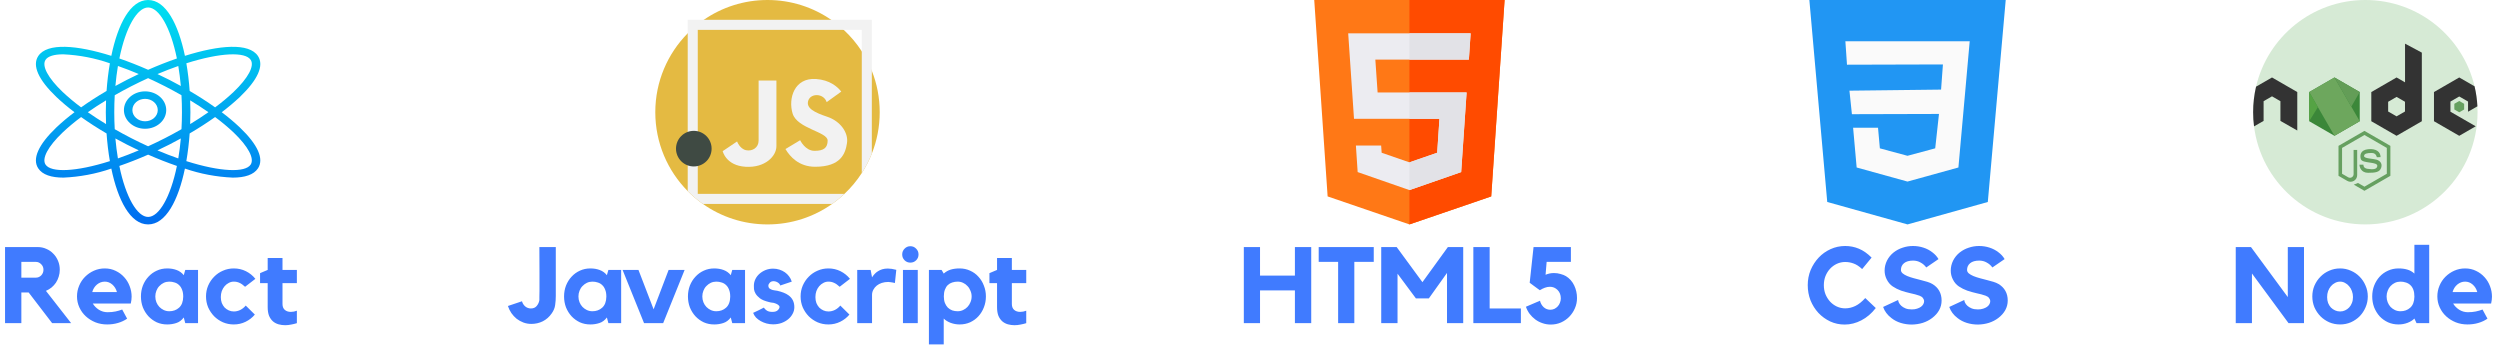 <svg width="557" height="79" viewBox="0 0 557 79" fill="none" xmlns="http://www.w3.org/2000/svg">
<path d="M123.831 55.047V65.305V65.927C123.831 66.628 123.784 67.306 123.688 67.959C123.608 68.597 123.353 69.218 122.923 69.824C122.381 70.605 121.711 71.195 120.914 71.594C120.133 71.976 119.288 72.167 118.38 72.167C117.758 72.167 117.168 72.064 116.61 71.856C116.069 71.649 115.566 71.37 115.104 71.02C114.658 70.653 114.267 70.231 113.933 69.752C113.598 69.258 113.343 68.732 113.167 68.174L116.3 67.122C116.427 67.585 116.666 67.967 117.017 68.27C117.384 68.573 117.806 68.724 118.284 68.724C118.842 68.724 119.273 68.541 119.575 68.174C119.894 67.792 120.093 67.361 120.173 66.883C120.173 66.819 120.173 66.596 120.173 66.214C120.189 65.831 120.197 65.361 120.197 64.803C120.197 64.229 120.197 63.592 120.197 62.89C120.197 62.173 120.197 61.455 120.197 60.738C120.197 59.048 120.189 57.151 120.173 55.047H123.831ZM138.394 60.14V72H135.549L135.214 70.733C134.752 71.354 134.194 71.769 133.54 71.976C132.903 72.183 132.233 72.287 131.532 72.287C130.687 72.287 129.906 72.127 129.189 71.809C128.487 71.474 127.873 71.028 127.347 70.47C126.821 69.896 126.407 69.234 126.104 68.485C125.817 67.72 125.674 66.907 125.674 66.046C125.674 65.186 125.817 64.38 126.104 63.631C126.407 62.866 126.821 62.205 127.347 61.647C127.873 61.073 128.487 60.627 129.189 60.308C129.906 59.973 130.687 59.806 131.532 59.806C132.297 59.806 132.998 59.925 133.636 60.164C134.274 60.403 134.8 60.786 135.214 61.312L135.549 60.14H138.394ZM135.094 66.094C135.094 65.472 135.007 64.954 134.831 64.54C134.672 64.109 134.449 63.767 134.162 63.512C133.891 63.241 133.564 63.05 133.182 62.938C132.815 62.81 132.416 62.747 131.986 62.747C131.556 62.747 131.149 62.834 130.767 63.01C130.4 63.185 130.073 63.424 129.786 63.727C129.499 64.014 129.276 64.365 129.117 64.779C128.957 65.177 128.878 65.6 128.878 66.046C128.878 66.508 128.957 66.939 129.117 67.337C129.276 67.736 129.499 68.087 129.786 68.389C130.073 68.676 130.4 68.908 130.767 69.083C131.149 69.258 131.556 69.346 131.986 69.346C132.847 69.346 133.572 69.083 134.162 68.557C134.768 68.015 135.079 67.194 135.094 66.094ZM148.97 60.14H152.533L147.751 72H143.495L138.712 60.14H142.251L145.623 68.915L148.97 60.14ZM165.994 60.14V72H163.149L162.814 70.733C162.352 71.354 161.794 71.769 161.14 71.976C160.503 72.183 159.833 72.287 159.132 72.287C158.287 72.287 157.506 72.127 156.788 71.809C156.087 71.474 155.473 71.028 154.947 70.47C154.421 69.896 154.007 69.234 153.704 68.485C153.417 67.72 153.274 66.907 153.274 66.046C153.274 65.186 153.417 64.38 153.704 63.631C154.007 62.866 154.421 62.205 154.947 61.647C155.473 61.073 156.087 60.627 156.788 60.308C157.506 59.973 158.287 59.806 159.132 59.806C159.897 59.806 160.598 59.925 161.236 60.164C161.873 60.403 162.399 60.786 162.814 61.312L163.149 60.14H165.994ZM162.694 66.094C162.694 65.472 162.607 64.954 162.431 64.54C162.272 64.109 162.049 63.767 161.762 63.512C161.491 63.241 161.164 63.05 160.782 62.938C160.415 62.81 160.016 62.747 159.586 62.747C159.156 62.747 158.749 62.834 158.367 63.01C158 63.185 157.673 63.424 157.386 63.727C157.099 64.014 156.876 64.365 156.717 64.779C156.557 65.177 156.478 65.6 156.478 66.046C156.478 66.508 156.557 66.939 156.717 67.337C156.876 67.736 157.099 68.087 157.386 68.389C157.673 68.676 158 68.908 158.367 69.083C158.749 69.258 159.156 69.346 159.586 69.346C160.447 69.346 161.172 69.083 161.762 68.557C162.368 68.015 162.678 67.194 162.694 66.094ZM175.663 65.783C176.54 66.405 176.979 67.29 176.979 68.437C176.979 68.963 176.851 69.457 176.596 69.92C176.357 70.382 176.022 70.788 175.592 71.139C175.161 71.49 174.659 71.769 174.085 71.976C173.511 72.167 172.898 72.263 172.244 72.263C171.75 72.263 171.264 72.199 170.786 72.072C170.323 71.944 169.893 71.769 169.494 71.546C169.096 71.323 168.745 71.059 168.442 70.757C168.156 70.438 167.94 70.087 167.797 69.705C168.163 69.529 168.57 69.338 169.016 69.131C169.463 68.908 169.853 68.708 170.188 68.533C170.331 68.772 170.555 68.995 170.857 69.203C171.16 69.394 171.575 69.489 172.101 69.489C172.643 69.489 173.041 69.362 173.296 69.107C173.551 68.852 173.679 68.613 173.679 68.389C173.679 68.23 173.591 68.087 173.416 67.959C173.24 67.816 173.041 67.704 172.818 67.624C172.499 67.497 172.236 67.433 172.029 67.433C171.822 67.417 171.583 67.369 171.312 67.29C170.451 67.082 169.789 66.811 169.327 66.477C168.881 66.126 168.554 65.775 168.347 65.425C168.14 65.074 168.02 64.739 167.988 64.42C167.972 64.102 167.964 63.846 167.964 63.655C167.964 63.145 168.076 62.659 168.299 62.197C168.522 61.734 168.825 61.336 169.208 61.001C169.606 60.651 170.06 60.371 170.57 60.164C171.097 59.957 171.654 59.853 172.244 59.853C172.738 59.853 173.209 59.925 173.655 60.069C174.101 60.212 174.508 60.411 174.874 60.666C175.241 60.921 175.552 61.224 175.807 61.575C176.078 61.926 176.277 62.316 176.405 62.747L173.846 63.607C173.751 63.321 173.551 63.089 173.248 62.914C172.962 62.739 172.651 62.651 172.316 62.651C171.981 62.651 171.71 62.763 171.503 62.986C171.296 63.209 171.192 63.432 171.192 63.655C171.192 63.926 171.288 64.141 171.479 64.301C171.686 64.444 171.909 64.548 172.149 64.612C172.324 64.644 172.491 64.675 172.651 64.707C172.826 64.723 172.993 64.747 173.153 64.779C173.711 64.906 174.189 65.05 174.587 65.209C175.002 65.369 175.361 65.56 175.663 65.783ZM184.567 62.747C184.168 62.747 183.794 62.842 183.443 63.033C183.092 63.209 182.781 63.456 182.51 63.775C182.255 64.078 182.048 64.436 181.889 64.851C181.745 65.265 181.674 65.712 181.674 66.19C181.674 66.668 181.745 67.106 181.889 67.505C182.048 67.887 182.255 68.222 182.51 68.509C182.781 68.78 183.092 68.995 183.443 69.155C183.794 69.314 184.168 69.394 184.567 69.394C185.061 69.394 185.539 69.282 186.001 69.059C186.48 68.82 186.886 68.493 187.221 68.079L189.253 70.087C188.695 70.757 188.01 71.291 187.197 71.689C186.384 72.088 185.507 72.287 184.567 72.287C183.706 72.287 182.901 72.127 182.152 71.809C181.403 71.474 180.749 71.028 180.191 70.47C179.633 69.896 179.187 69.234 178.852 68.485C178.533 67.72 178.374 66.907 178.374 66.046C178.374 65.186 178.533 64.38 178.852 63.631C179.187 62.866 179.633 62.205 180.191 61.647C180.749 61.073 181.403 60.627 182.152 60.308C182.901 59.973 183.706 59.806 184.567 59.806C185.539 59.806 186.44 60.013 187.269 60.427C188.098 60.842 188.799 61.408 189.373 62.125L187.077 63.894C186.615 63.464 186.193 63.169 185.81 63.01C185.443 62.834 185.029 62.747 184.567 62.747ZM194.29 61.79C194.449 61.535 194.633 61.296 194.84 61.073C195.047 60.834 195.294 60.627 195.581 60.451C195.868 60.26 196.195 60.108 196.561 59.997C196.928 59.885 197.343 59.83 197.805 59.83C198.347 59.83 198.976 59.925 199.694 60.117L199.383 63.057C199.208 63.026 199.032 62.986 198.857 62.938C198.713 62.906 198.554 62.882 198.379 62.866C198.203 62.834 198.044 62.818 197.9 62.818C197.39 62.818 196.912 62.89 196.466 63.033C196.035 63.177 195.661 63.376 195.342 63.631C195.023 63.886 194.768 64.197 194.577 64.564C194.386 64.915 194.29 65.297 194.29 65.712V72H190.99V60.14H193.979L194.29 61.79ZM204.478 72H201.179V60.14H204.478V72ZM202.829 58.514C202.319 58.514 201.888 58.339 201.537 57.988C201.187 57.638 201.011 57.207 201.011 56.697C201.011 56.187 201.187 55.757 201.537 55.406C201.888 55.039 202.319 54.856 202.829 54.856C203.339 54.856 203.769 55.039 204.12 55.406C204.47 55.757 204.646 56.187 204.646 56.697C204.646 57.207 204.47 57.638 204.12 57.988C203.769 58.339 203.339 58.514 202.829 58.514ZM213.802 59.806C214.647 59.806 215.428 59.973 216.145 60.308C216.862 60.627 217.476 61.073 217.986 61.647C218.512 62.205 218.919 62.866 219.206 63.631C219.509 64.38 219.66 65.186 219.66 66.046C219.66 66.907 219.509 67.72 219.206 68.485C218.919 69.234 218.512 69.896 217.986 70.47C217.476 71.028 216.862 71.474 216.145 71.809C215.428 72.127 214.647 72.287 213.802 72.287C213.116 72.287 212.447 72.167 211.793 71.928C211.14 71.673 210.63 71.354 210.263 70.972V76.734H206.963V60.14H209.785L210.263 60.953C210.725 60.539 211.243 60.244 211.817 60.069C212.391 59.893 213.053 59.806 213.802 59.806ZM213.371 69.346C213.802 69.346 214.2 69.258 214.567 69.083C214.95 68.908 215.276 68.676 215.547 68.389C215.834 68.087 216.057 67.736 216.217 67.337C216.392 66.939 216.48 66.508 216.48 66.046C216.48 65.6 216.392 65.177 216.217 64.779C216.057 64.365 215.834 64.014 215.547 63.727C215.276 63.424 214.95 63.185 214.567 63.01C214.2 62.834 213.802 62.747 213.371 62.747C212.941 62.747 212.535 62.81 212.152 62.938C211.785 63.05 211.459 63.241 211.172 63.512C210.901 63.767 210.686 64.109 210.526 64.54C210.367 64.954 210.287 65.457 210.287 66.046C210.287 66.604 210.367 67.09 210.526 67.505C210.686 67.903 210.901 68.246 211.172 68.533C211.459 68.804 211.785 69.011 212.152 69.155C212.535 69.282 212.941 69.346 213.371 69.346ZM225.442 67.744C225.442 68.302 225.609 68.732 225.944 69.035C226.295 69.338 226.749 69.489 227.307 69.489C227.753 69.489 228.2 69.402 228.646 69.226V72C228.248 72.127 227.825 72.231 227.379 72.311C226.932 72.406 226.486 72.454 226.04 72.454C225.53 72.454 225.044 72.391 224.581 72.263C224.119 72.135 223.705 71.92 223.338 71.617C222.971 71.299 222.676 70.884 222.453 70.374C222.246 69.848 222.142 69.203 222.142 68.437V63.081H220.445V60.858L222.142 60.14V57.486H225.442V60.14H228.646V63.081H225.442V67.744Z" fill="#407BFF"/>
<path d="M196 25C196 28.257 195.378 31.368 194.244 34.222C193.638 35.749 192.886 37.202 192.004 38.563C190.906 40.261 189.607 41.817 188.142 43.197C187.284 44.006 186.369 44.754 185.404 45.436C181.333 48.311 176.364 50 171 50C165.636 50 160.667 48.311 156.596 45.436C155.388 44.583 154.259 43.627 153.223 42.578C148.757 38.062 146 31.852 146 25C146 18.148 148.757 11.938 153.223 7.422C154.32 6.312 155.521 5.305 156.81 4.415C160.841 1.631 165.73 0 171 0C176.27 0 181.159 1.631 185.19 4.415C186.175 5.094 187.107 5.843 187.982 6.654C189.513 8.07 190.866 9.678 192.004 11.437C192.886 12.798 193.638 14.251 194.244 15.777C195.378 18.632 196 21.743 196 25Z" fill="#E4BA42"/>
<path d="M184.188 22.751C183.493 20.733 180.64 20.733 180.083 22.403C179.526 24.073 181.405 25.047 184.328 26.021C187.25 26.996 189.06 29.57 188.712 31.867C188.364 34.163 187.389 37.155 181.614 37.155C178.004 37.155 175.998 34.899 175.001 33.207L178.274 31.24C178.274 31.24 179.387 33.606 181.475 33.606C183.562 33.606 184.397 32.91 184.397 31.31C184.397 29.362 177.647 28.666 176.604 25.326C175.56 21.985 176.952 17.254 181.823 17.602C184.867 17.819 186.579 19.314 187.436 20.405L184.188 22.751Z" fill="#F2F2F2"/>
<path d="M169.019 17.95C169.019 17.95 169.019 29.71 169.019 31.31C169.019 32.91 167.627 33.746 166.236 33.467C164.844 33.189 164.218 31.519 164.218 31.519L161.017 33.676C161.017 33.676 161.713 36.877 166.096 37.155C170.48 37.434 172.985 34.789 172.985 32.563C172.985 30.336 172.985 17.95 172.985 17.95H169.019Z" fill="#F2F2F2"/>
<path d="M153.223 4.415V42.578C154.259 43.627 155.388 44.583 156.596 45.436H185.404C186.369 44.754 187.284 44.006 188.142 43.197H155.462V6.654H192.004V38.563C192.886 37.202 193.638 35.749 194.244 34.222V4.415H153.223Z" fill="#F2F2F2"/>
<path d="M154.58 37.086C156.77 37.086 158.546 35.31 158.546 33.119C158.546 30.929 156.77 29.153 154.58 29.153C152.389 29.153 150.613 30.929 150.613 33.119C150.613 35.31 152.389 37.086 154.58 37.086Z" fill="#3F4A43"/>
<path d="M288.505 55.047H292.14V72H288.505V64.707H280.734V72H277.124V55.047H280.734V61.408H288.505V55.047ZM293.806 55.047H306.072V58.347H301.744V72H298.134V58.347H293.806V55.047ZM322.584 55.047H326.004V72H322.393V60.81L318.352 66.477H315.459L311.37 60.977V72H307.736V55.047H311.179L316.918 62.866L322.584 55.047ZM331.895 68.724H338.853V72H328.261V55.047H331.895V68.724ZM348.895 61.527C349.708 62.037 350.322 62.731 350.737 63.607C351.151 64.484 351.358 65.417 351.358 66.405C351.358 67.218 351.199 67.983 350.88 68.7C350.577 69.402 350.163 70.023 349.637 70.565C349.111 71.107 348.489 71.538 347.772 71.856C347.07 72.159 346.313 72.311 345.5 72.311C344.863 72.311 344.249 72.207 343.659 72C343.085 71.809 342.559 71.538 342.081 71.187C341.603 70.836 341.18 70.422 340.814 69.944C340.447 69.45 340.168 68.915 339.977 68.342L343.109 67.003C343.237 67.561 343.508 68.039 343.922 68.437C344.352 68.82 344.847 69.011 345.405 69.011C345.723 69.011 346.026 68.947 346.313 68.82C346.6 68.676 346.847 68.493 347.054 68.27C347.278 68.031 347.445 67.76 347.556 67.457C347.684 67.138 347.748 66.811 347.748 66.477C347.748 65.712 347.509 65.09 347.03 64.612C346.552 64.133 345.986 63.894 345.333 63.894C344.95 63.894 344.568 63.966 344.185 64.109C343.803 64.253 343.428 64.436 343.061 64.659L340.814 63.01L341.674 55.047H349.995V58.347H344.592L344.352 61.216C344.655 61.089 344.958 60.993 345.261 60.929C345.58 60.866 345.899 60.834 346.217 60.834C346.744 60.834 347.238 60.906 347.7 61.049C348.178 61.176 348.577 61.336 348.895 61.527Z" fill="#407BFF"/>
<path d="M292.812 0L295.794 43.76L314.019 50L332.244 43.76L335.225 0H292.812Z" fill="#FF7816"/>
<path d="M335.225 0L332.244 43.76L314.019 50V0H335.225Z" fill="#FF4B00"/>
<path d="M327.266 13.281H306.425L306.931 20.605H326.76L325.55 38.34L314.019 42.353L302.487 38.34L302.094 32.422H307.719L307.831 34.033L314.019 36.172L320.206 34.033L320.712 26.465H301.672L300.378 7.422H327.659L327.266 13.281Z" fill="#ECECF1"/>
<path d="M326.76 20.605L325.55 38.34L314.019 42.353V36.172L320.206 34.033L320.712 26.465H314.019V20.605H326.76Z" fill="#E2E2E7"/>
<path d="M327.659 7.422L327.266 13.281H314.019V7.422H327.659Z" fill="#E2E2E7"/>
<path d="M13.318 60.093C13.318 60.635 13.239 61.153 13.079 61.647C12.936 62.125 12.728 62.571 12.457 62.986C12.186 63.384 11.86 63.743 11.477 64.062C11.095 64.365 10.68 64.612 10.234 64.803L15.853 72H11.62L6.384 65.162H4.758V72H1.124V55.047H8.44C9.11 55.047 9.74 55.183 10.329 55.454C10.935 55.709 11.453 56.068 11.883 56.53C12.33 56.976 12.681 57.51 12.936 58.132C13.191 58.738 13.318 59.391 13.318 60.093ZM7.986 61.862C8.448 61.862 8.847 61.694 9.182 61.36C9.516 61.009 9.684 60.587 9.684 60.093C9.684 59.614 9.516 59.208 9.182 58.873C8.847 58.522 8.448 58.347 7.986 58.347H4.758V61.862H7.986ZM23.349 59.806C24.242 59.806 25.055 59.989 25.788 60.356C26.521 60.706 27.151 61.176 27.677 61.766C28.203 62.34 28.61 63.01 28.896 63.775C29.183 64.524 29.327 65.297 29.327 66.094C29.327 66.572 29.263 67.082 29.136 67.624H20.671C20.99 68.166 21.444 68.629 22.034 69.011C22.624 69.378 23.262 69.561 23.947 69.561C24.632 69.561 25.23 69.505 25.74 69.394C26.266 69.282 26.761 69.139 27.223 68.963L28.323 70.996C27.733 71.41 27.055 71.729 26.29 71.952C25.541 72.175 24.736 72.287 23.875 72.287C22.935 72.287 22.058 72.127 21.245 71.809C20.432 71.474 19.723 71.028 19.117 70.47C18.511 69.912 18.033 69.25 17.682 68.485C17.332 67.72 17.156 66.907 17.156 66.046C17.156 65.201 17.316 64.404 17.635 63.655C17.953 62.89 18.392 62.228 18.95 61.671C19.523 61.097 20.185 60.642 20.934 60.308C21.683 59.973 22.488 59.806 23.349 59.806ZM26.051 65.066C25.86 64.38 25.517 63.823 25.023 63.392C24.529 62.962 23.971 62.747 23.349 62.747C22.712 62.747 22.13 62.962 21.604 63.392C21.094 63.823 20.743 64.38 20.552 65.066H26.051ZM44.121 60.14V72H41.276L40.941 70.733C40.479 71.354 39.921 71.769 39.267 71.976C38.63 72.183 37.96 72.287 37.259 72.287C36.414 72.287 35.633 72.127 34.915 71.809C34.214 71.474 33.6 71.028 33.074 70.47C32.548 69.896 32.134 69.234 31.831 68.485C31.544 67.72 31.401 66.907 31.401 66.046C31.401 65.186 31.544 64.38 31.831 63.631C32.134 62.866 32.548 62.205 33.074 61.647C33.6 61.073 34.214 60.627 34.915 60.308C35.633 59.973 36.414 59.806 37.259 59.806C38.024 59.806 38.725 59.925 39.363 60.164C40 60.403 40.526 60.786 40.941 61.312L41.276 60.14H44.121ZM40.821 66.094C40.821 65.472 40.734 64.954 40.558 64.54C40.399 64.109 40.176 63.767 39.889 63.512C39.618 63.241 39.291 63.05 38.908 62.938C38.542 62.81 38.143 62.747 37.713 62.747C37.282 62.747 36.876 62.834 36.493 63.01C36.127 63.185 35.8 63.424 35.513 63.727C35.226 64.014 35.003 64.365 34.844 64.779C34.684 65.177 34.605 65.6 34.605 66.046C34.605 66.508 34.684 66.939 34.844 67.337C35.003 67.736 35.226 68.087 35.513 68.389C35.8 68.676 36.127 68.908 36.493 69.083C36.876 69.258 37.282 69.346 37.713 69.346C38.574 69.346 39.299 69.083 39.889 68.557C40.495 68.015 40.805 67.194 40.821 66.094ZM52.093 62.747C51.694 62.747 51.32 62.842 50.969 63.033C50.618 63.209 50.307 63.456 50.036 63.775C49.781 64.078 49.574 64.436 49.415 64.851C49.271 65.265 49.2 65.712 49.2 66.19C49.2 66.668 49.271 67.106 49.415 67.505C49.574 67.887 49.781 68.222 50.036 68.509C50.307 68.78 50.618 68.995 50.969 69.155C51.32 69.314 51.694 69.394 52.093 69.394C52.587 69.394 53.065 69.282 53.527 69.059C54.006 68.82 54.412 68.493 54.747 68.079L56.779 70.087C56.221 70.757 55.536 71.291 54.723 71.689C53.91 72.088 53.033 72.287 52.093 72.287C51.232 72.287 50.427 72.127 49.678 71.809C48.928 71.474 48.275 71.028 47.717 70.47C47.159 69.896 46.713 69.234 46.378 68.485C46.059 67.72 45.9 66.907 45.9 66.046C45.9 65.186 46.059 64.38 46.378 63.631C46.713 62.866 47.159 62.205 47.717 61.647C48.275 61.073 48.928 60.627 49.678 60.308C50.427 59.973 51.232 59.806 52.093 59.806C53.065 59.806 53.966 60.013 54.795 60.427C55.623 60.842 56.325 61.408 56.899 62.125L54.603 63.894C54.141 63.464 53.719 63.169 53.336 63.01C52.969 62.834 52.555 62.747 52.093 62.747ZM62.94 67.744C62.94 68.302 63.107 68.732 63.442 69.035C63.792 69.338 64.247 69.489 64.805 69.489C65.251 69.489 65.697 69.402 66.144 69.226V72C65.745 72.127 65.323 72.231 64.876 72.311C64.43 72.406 63.984 72.454 63.538 72.454C63.027 72.454 62.541 72.391 62.079 72.263C61.617 72.135 61.202 71.92 60.836 71.617C60.469 71.299 60.174 70.884 59.951 70.374C59.744 69.848 59.64 69.203 59.64 68.437V63.081H57.942V60.858L59.64 60.14V57.486H62.94V60.14H66.144V63.081H62.94V67.744Z" fill="#407BFF"/>
<path d="M32.323 20.356C29.72 20.356 27.61 22.222 27.61 24.523C27.61 26.824 29.72 28.689 32.323 28.689C34.925 28.689 37.035 26.824 37.035 24.523C37.032 22.223 34.924 20.359 32.323 20.356ZM32.323 27.023C30.761 27.023 29.495 25.904 29.495 24.523C29.495 23.142 30.761 22.023 32.323 22.023C33.885 22.023 35.15 23.142 35.15 24.523C35.15 25.904 33.885 27.023 32.323 27.023Z" fill="url(#paint0_linear)"/>
<path d="M49.397 25C50.813 23.941 52.159 22.811 53.429 21.615C57.459 17.76 58.863 14.607 57.487 12.5C55.508 9.473 48.86 10.034 41.201 12.441C39.727 5.374 36.951 0 32.998 0C29.046 0 26.271 5.374 24.8 12.442C17.141 10.035 10.491 9.473 8.514 12.5C7.138 14.607 8.542 17.76 12.572 21.615C13.841 22.811 15.185 23.941 16.6 25C15.184 26.059 13.838 27.189 12.569 28.385C8.541 32.24 7.137 35.393 8.513 37.5C9.456 38.945 11.464 39.572 14.139 39.572C17.792 39.414 21.392 38.734 24.8 37.557C26.271 44.627 29.046 50 32.998 50C36.951 50 39.727 44.627 41.198 37.558C44.605 38.734 48.205 39.414 51.858 39.572C54.531 39.572 56.539 38.944 57.483 37.5C58.859 35.393 57.456 32.24 53.425 28.385C52.157 27.189 50.812 26.059 49.397 25V25ZM55.855 13.333C56.737 14.685 55.312 17.358 52.045 20.483C50.751 21.701 49.376 22.848 47.927 23.92C46.187 22.683 44.292 21.456 42.258 20.267C42.11 18.158 41.862 16.079 41.519 14.101C49.114 11.69 54.652 11.5 55.851 13.333H55.855ZM36.768 30.773C35.49 31.425 34.234 32.03 32.998 32.592C31.765 32.032 30.508 31.425 29.229 30.773C27.967 30.129 26.749 29.462 25.563 28.785C25.494 27.564 25.459 26.302 25.459 25C25.459 23.698 25.494 22.436 25.563 21.215C26.749 20.538 27.967 19.871 29.229 19.227C30.506 18.575 31.762 17.969 32.998 17.409C34.233 17.971 35.492 18.576 36.768 19.227C38.03 19.871 39.248 20.538 40.434 21.215C40.503 22.436 40.538 23.698 40.538 25C40.538 26.302 40.503 27.564 40.434 28.785C39.248 29.462 38.03 30.129 36.768 30.773ZM40.287 30.848C40.149 32.415 39.959 33.903 39.721 35.3C38.234 34.781 36.681 34.182 35.076 33.503C35.961 33.087 36.842 32.659 37.708 32.218C38.574 31.776 39.444 31.312 40.287 30.848V30.848ZM30.919 33.5C29.317 34.178 27.761 34.777 26.273 35.297C26.039 33.899 25.848 32.412 25.708 30.844C26.55 31.308 27.409 31.765 28.284 32.214C29.153 32.659 30.033 33.084 30.919 33.5ZM23.628 27.644C22.194 26.776 20.839 25.894 19.564 25C20.836 24.107 22.19 23.225 23.628 22.353C23.594 23.236 23.574 24.12 23.574 25C23.574 25.88 23.594 26.764 23.628 27.647V27.644ZM25.711 19.149C25.848 17.583 26.039 16.096 26.276 14.699C27.762 15.218 29.313 15.817 30.916 16.494C30.031 16.91 29.155 17.338 28.29 17.779C27.411 18.229 26.551 18.687 25.711 19.152V19.149ZM35.081 16.5C36.682 15.822 38.237 15.223 39.724 14.704C39.959 16.102 40.149 17.589 40.289 19.157C39.445 18.689 38.585 18.231 37.711 17.782C36.845 17.341 35.967 16.916 35.081 16.5ZM42.369 22.357C43.804 23.224 45.158 24.106 46.433 25C45.161 25.892 43.807 26.775 42.369 27.647C42.403 26.764 42.423 25.88 42.423 25C42.423 24.12 42.403 23.236 42.369 22.353V22.357ZM32.998 1.667C35.397 1.667 37.978 6.006 39.412 13.029C37.303 13.755 35.142 14.605 33.004 15.548C30.86 14.605 28.698 13.755 26.595 13.029C28.019 6.007 30.6 1.667 32.998 1.667V1.667ZM13.955 20.483C10.688 17.358 9.264 14.685 10.146 13.333C10.678 12.518 12.063 12.102 14.104 12.102C17.662 12.268 21.167 12.944 24.481 14.102C24.138 16.078 23.89 18.155 23.742 20.264C21.708 21.453 19.813 22.681 18.073 23.917C16.624 22.846 15.249 21.7 13.955 20.483ZM10.146 36.667C9.264 35.315 10.688 32.642 13.955 29.517C15.249 28.299 16.624 27.152 18.073 26.08C19.813 27.317 21.708 28.544 23.742 29.733C23.89 31.842 24.138 33.921 24.481 35.899C16.883 38.31 11.346 38.5 10.146 36.667V36.667ZM32.998 48.333C30.6 48.333 28.02 43.994 26.59 36.972C28.698 36.246 30.86 35.396 33.004 34.453C35.147 35.396 37.308 36.246 39.416 36.972C37.977 43.994 35.397 48.333 32.998 48.333V48.333ZM55.851 36.667C54.653 38.5 49.111 38.31 41.516 35.897C41.859 33.921 42.107 31.842 42.255 29.73C44.289 28.542 46.184 27.313 47.924 26.078C49.374 27.149 50.749 28.297 52.042 29.514C55.31 32.642 56.733 35.315 55.851 36.667V36.667Z" fill="url(#paint1_linear)"/>
<path d="M411.11 68.7C411.875 68.7 412.624 68.525 413.358 68.174C414.091 67.824 414.832 67.234 415.581 66.405L417.924 68.629C416.984 69.84 415.908 70.757 414.697 71.378C413.501 72 412.266 72.311 410.99 72.311C409.843 72.311 408.767 72.08 407.762 71.617C406.758 71.139 405.881 70.502 405.132 69.705C404.399 68.908 403.817 67.983 403.387 66.931C402.972 65.863 402.765 64.731 402.765 63.536C402.765 62.34 402.98 61.216 403.411 60.164C403.857 59.112 404.455 58.188 405.204 57.391C405.953 56.594 406.838 55.964 407.858 55.502C408.878 55.039 409.962 54.808 411.11 54.808C412.178 54.808 413.19 55.008 414.147 55.406C415.119 55.805 416.067 56.466 416.992 57.391L414.888 59.949C414.218 59.327 413.581 58.913 412.975 58.706C412.385 58.483 411.763 58.371 411.11 58.371C410.456 58.371 409.835 58.507 409.245 58.778C408.671 59.048 408.169 59.415 407.739 59.877C407.308 60.34 406.965 60.89 406.71 61.527C406.471 62.149 406.352 62.818 406.352 63.536C406.352 64.253 406.471 64.922 406.71 65.544C406.965 66.166 407.308 66.716 407.739 67.194C408.169 67.656 408.671 68.023 409.245 68.294C409.835 68.565 410.456 68.7 411.11 68.7ZM430.533 63.273C431.202 63.671 431.712 64.181 432.063 64.803C432.414 65.425 432.589 66.142 432.589 66.955C432.589 67.72 432.406 68.437 432.039 69.107C431.673 69.76 431.154 70.342 430.485 70.852C429.879 71.315 429.186 71.673 428.405 71.928C427.64 72.167 426.827 72.295 425.966 72.311C425.105 72.311 424.284 72.191 423.503 71.952C422.722 71.713 422.029 71.354 421.423 70.876C420.514 70.191 419.893 69.362 419.558 68.389L422.905 66.835C422.905 66.995 422.961 67.194 423.073 67.433C423.184 67.672 423.36 67.903 423.599 68.126C423.838 68.35 424.149 68.541 424.531 68.7C424.914 68.86 425.384 68.939 425.942 68.939C426.388 68.939 426.779 68.884 427.114 68.772C427.464 68.66 427.751 68.525 427.974 68.366C428.213 68.19 428.389 67.999 428.5 67.792C428.628 67.569 428.692 67.345 428.692 67.122C428.692 66.867 428.604 66.628 428.429 66.405C428.269 66.182 428.014 66.006 427.664 65.879C427.026 65.656 426.348 65.472 425.631 65.329C424.93 65.169 424.244 64.978 423.575 64.755C422.905 64.516 422.284 64.205 421.71 63.823C421.136 63.44 420.682 62.906 420.347 62.221C420.044 61.615 419.893 60.969 419.893 60.284C419.893 59.519 420.068 58.778 420.419 58.06C420.785 57.343 421.279 56.737 421.901 56.243C422.491 55.781 423.152 55.43 423.886 55.191C424.619 54.936 425.392 54.808 426.205 54.808C427.018 54.808 427.791 54.928 428.524 55.167C429.273 55.406 429.943 55.757 430.533 56.219C431.107 56.649 431.561 57.151 431.896 57.725L429.17 59.59C428.835 59.128 428.413 58.761 427.903 58.49C427.408 58.204 426.851 58.06 426.229 58.06C425.368 58.06 424.699 58.251 424.22 58.634C423.758 59.017 423.527 59.519 423.527 60.14C423.527 60.427 423.655 60.682 423.91 60.906C424.181 61.129 424.523 61.328 424.938 61.503C425.368 61.679 425.846 61.838 426.372 61.981C426.898 62.109 427.416 62.245 427.927 62.388C428.453 62.516 428.947 62.651 429.409 62.794C429.871 62.938 430.246 63.097 430.533 63.273ZM445.267 63.273C445.936 63.671 446.446 64.181 446.797 64.803C447.148 65.425 447.323 66.142 447.323 66.955C447.323 67.72 447.14 68.437 446.773 69.107C446.406 69.76 445.888 70.342 445.219 70.852C444.613 71.315 443.92 71.673 443.139 71.928C442.374 72.167 441.561 72.295 440.7 72.311C439.839 72.311 439.018 72.191 438.237 71.952C437.456 71.713 436.763 71.354 436.157 70.876C435.248 70.191 434.627 69.362 434.292 68.389L437.639 66.835C437.639 66.995 437.695 67.194 437.807 67.433C437.918 67.672 438.094 67.903 438.333 68.126C438.572 68.35 438.883 68.541 439.265 68.7C439.648 68.86 440.118 68.939 440.676 68.939C441.122 68.939 441.513 68.884 441.848 68.772C442.198 68.66 442.485 68.525 442.708 68.366C442.947 68.19 443.123 67.999 443.234 67.792C443.362 67.569 443.426 67.345 443.426 67.122C443.426 66.867 443.338 66.628 443.163 66.405C443.003 66.182 442.748 66.006 442.397 65.879C441.76 65.656 441.082 65.472 440.365 65.329C439.664 65.169 438.978 64.978 438.309 64.755C437.639 64.516 437.018 64.205 436.444 63.823C435.87 63.44 435.416 62.906 435.081 62.221C434.778 61.615 434.627 60.969 434.627 60.284C434.627 59.519 434.802 58.778 435.153 58.06C435.519 57.343 436.013 56.737 436.635 56.243C437.225 55.781 437.886 55.43 438.62 55.191C439.353 54.936 440.126 54.808 440.939 54.808C441.752 54.808 442.525 54.928 443.258 55.167C444.007 55.406 444.677 55.757 445.267 56.219C445.841 56.649 446.295 57.151 446.63 57.725L443.904 59.59C443.569 59.128 443.147 58.761 442.637 58.49C442.142 58.204 441.584 58.06 440.963 58.06C440.102 58.06 439.433 58.251 438.954 58.634C438.492 59.017 438.261 59.519 438.261 60.14C438.261 60.427 438.388 60.682 438.643 60.906C438.914 61.129 439.257 61.328 439.672 61.503C440.102 61.679 440.58 61.838 441.106 61.981C441.632 62.109 442.15 62.245 442.66 62.388C443.187 62.516 443.681 62.651 444.143 62.794C444.605 62.938 444.98 63.097 445.267 63.273Z" fill="#407BFF"/>
<path d="M403.125 0L407.109 45L425 50L442.884 45.003L446.875 0H403.125Z" fill="#2196F3"/>
<path d="M438.356 14.716L437.853 20.369L436.334 37.316L425 40.45L424.991 40.453L413.663 37.316L412.872 28.453H418.422L418.834 33.05L424.994 34.712L424.997 34.709L431.166 33.047L432.006 25.387L412.606 25.441L412.056 20.203L432.472 19.962L432.884 14.356L411.509 14.416L411.15 9.2H425H438.85L438.356 14.716Z" fill="#FAFAFA"/>
<path d="M509.72 55.047H513.331V72H509.888L501.734 60.929V72H498.124V55.047H501.519L509.72 66.19V55.047ZM521.376 59.806C522.221 59.806 523.018 59.973 523.767 60.308C524.516 60.627 525.17 61.073 525.728 61.647C526.286 62.205 526.724 62.866 527.043 63.631C527.378 64.38 527.545 65.186 527.545 66.046C527.545 66.907 527.378 67.72 527.043 68.485C526.724 69.234 526.286 69.896 525.728 70.47C525.17 71.028 524.516 71.474 523.767 71.809C523.018 72.127 522.221 72.287 521.376 72.287C520.515 72.287 519.71 72.127 518.961 71.809C518.212 71.474 517.558 71.028 517 70.47C516.443 69.896 515.996 69.234 515.661 68.485C515.343 67.72 515.183 66.907 515.183 66.046C515.183 65.186 515.343 64.38 515.661 63.631C515.996 62.866 516.443 62.205 517 61.647C517.558 61.073 518.212 60.627 518.961 60.308C519.71 59.973 520.515 59.806 521.376 59.806ZM521.376 69.394C521.775 69.394 522.141 69.314 522.476 69.155C522.827 68.995 523.13 68.78 523.385 68.509C523.656 68.222 523.863 67.887 524.006 67.505C524.166 67.106 524.245 66.668 524.245 66.19C524.245 65.712 524.166 65.265 524.006 64.851C523.863 64.436 523.656 64.078 523.385 63.775C523.13 63.456 522.827 63.209 522.476 63.033C522.141 62.842 521.775 62.747 521.376 62.747C520.978 62.747 520.603 62.842 520.252 63.033C519.902 63.209 519.591 63.456 519.32 63.775C519.065 64.078 518.857 64.436 518.698 64.851C518.555 65.265 518.483 65.712 518.483 66.19C518.483 66.668 518.555 67.106 518.698 67.505C518.857 67.887 519.065 68.222 519.32 68.509C519.591 68.78 519.902 68.995 520.252 69.155C520.603 69.314 520.978 69.394 521.376 69.394ZM541.227 54.545V72H538.406L537.927 70.972C537.561 71.354 537.051 71.673 536.397 71.928C535.76 72.167 535.09 72.287 534.389 72.287C533.544 72.287 532.763 72.127 532.045 71.809C531.328 71.474 530.706 71.028 530.18 70.47C529.67 69.896 529.264 69.234 528.961 68.485C528.674 67.72 528.531 66.907 528.531 66.046C528.531 65.186 528.674 64.38 528.961 63.631C529.264 62.866 529.67 62.205 530.18 61.647C530.706 61.073 531.328 60.627 532.045 60.308C532.763 59.973 533.544 59.806 534.389 59.806C535.138 59.806 535.799 59.893 536.373 60.069C536.963 60.244 537.481 60.539 537.927 60.953V54.545H541.227ZM537.927 66.094C537.927 65.472 537.848 64.954 537.688 64.54C537.529 64.109 537.306 63.767 537.019 63.512C536.732 63.241 536.397 63.05 536.015 62.938C535.648 62.81 535.249 62.747 534.819 62.747C534.389 62.747 533.982 62.834 533.6 63.01C533.233 63.185 532.906 63.424 532.619 63.727C532.348 64.014 532.133 64.365 531.974 64.779C531.814 65.177 531.735 65.6 531.735 66.046C531.735 66.508 531.814 66.939 531.974 67.337C532.133 67.736 532.348 68.087 532.619 68.389C532.906 68.676 533.233 68.908 533.6 69.083C533.982 69.258 534.389 69.346 534.819 69.346C535.68 69.346 536.405 69.083 536.995 68.557C537.601 68.015 537.911 67.194 537.927 66.094ZM549.233 59.806C550.126 59.806 550.939 59.989 551.672 60.356C552.406 60.706 553.035 61.176 553.561 61.766C554.087 62.34 554.494 63.01 554.781 63.775C555.068 64.524 555.211 65.297 555.211 66.094C555.211 66.572 555.147 67.082 555.02 67.624H546.555C546.874 68.166 547.328 68.629 547.918 69.011C548.508 69.378 549.146 69.561 549.831 69.561C550.517 69.561 551.114 69.505 551.624 69.394C552.15 69.282 552.645 69.139 553.107 68.963L554.207 70.996C553.617 71.41 552.94 71.729 552.174 71.952C551.425 72.175 550.62 72.287 549.759 72.287C548.819 72.287 547.942 72.127 547.129 71.809C546.316 71.474 545.607 71.028 545.001 70.47C544.395 69.912 543.917 69.25 543.567 68.485C543.216 67.72 543.041 66.907 543.041 66.046C543.041 65.201 543.2 64.404 543.519 63.655C543.838 62.89 544.276 62.228 544.834 61.671C545.408 61.097 546.069 60.642 546.818 60.308C547.568 59.973 548.373 59.806 549.233 59.806ZM551.935 65.066C551.744 64.38 551.401 63.823 550.907 63.392C550.413 62.962 549.855 62.747 549.233 62.747C548.596 62.747 548.014 62.962 547.488 63.392C546.978 63.823 546.627 64.38 546.436 65.066H551.935Z" fill="#407BFF"/>
<path d="M552 25C552 38.807 540.807 50 527 50C514.261 50 503.748 40.472 502.198 28.154C502.067 27.121 502 26.068 502 25C502 23.043 502.225 21.138 502.65 19.31C505.225 8.245 515.15 0 527 0C538.82 0 548.725 8.204 551.33 19.229C551.671 20.67 551.887 22.16 551.965 23.686C551.989 24.121 552 24.559 552 25Z" fill="#D6EAD5"/>
<path d="M525.75 27.008V20.508L520.12 17.258L514.491 20.508V27.008L520.12 30.258L525.75 27.008Z" fill="#3B8739"/>
<path d="M547.918 26.021L551.587 28.14L547.918 30.258L542.29 27.008V20.508L547.918 17.258L551.33 19.229C551.671 20.67 551.887 22.16 551.965 23.686L549.88 24.89V22.625L547.918 21.494L545.957 22.625V24.89L547.918 26.021Z" fill="#333333"/>
<path d="M549.011 24.389V23.127L547.918 22.496L546.825 23.127V24.389L547.918 25.02L549.011 24.389Z" fill="#66A060"/>
<path d="M511.833 20.508V29.08L508.079 26.938V22.544L506.204 21.461L504.33 22.544V26.938L502.198 28.154C502.067 27.121 502 26.068 502 25C502 23.043 502.225 21.138 502.65 19.31L506.204 17.258L511.833 20.508Z" fill="#333333"/>
<path d="M525.749 27.007L520.12 17.258L514.491 20.508L520.12 30.257L525.749 27.007Z" fill="#6DA75D"/>
<path d="M514.491 27.008L516.424 23.856L514.491 20.508V27.008Z" fill="#55A344"/>
<path d="M523.873 23.758L525.75 20.508L520.12 17.258L523.873 23.758Z" fill="#639D57"/>
<path d="M535.843 9.725V18.348L533.956 17.258L528.327 20.508V27.008L533.956 30.258L539.585 27.008V11.728L535.843 9.725ZM535.833 24.841L533.956 25.924L532.079 24.841V22.674L533.956 21.591L535.833 22.674V24.841Z" fill="#333333"/>
<path d="M529.554 35.031C529.554 35.031 529.443 34.081 528.427 34.081C527.41 34.081 526.714 34.213 526.714 34.777C526.714 35.34 528.692 35.34 529.443 35.561C530.195 35.782 530.857 36.357 530.526 37.373C530.194 38.389 529.178 38.5 527.609 38.5C526.041 38.5 525.687 37.196 525.687 36.688H526.571C526.571 36.688 526.46 37.483 527.499 37.616C528.537 37.748 529.53 37.823 529.664 37.02C529.841 35.959 526.305 36.489 525.996 35.451C525.735 34.573 525.886 33.418 527.653 33.241C529.421 33.064 530.393 33.845 530.393 35.009L529.554 35.031Z" fill="#66A060"/>
<path d="M521.016 39.173L522.97 40.301C523.952 40.868 525.179 40.159 525.179 39.026V37.049V33.411H524.382V38.804C524.382 39.423 523.712 39.81 523.176 39.501L521.812 38.713V32.957L526.797 30.08L531.782 32.957V38.713L526.797 41.591L525.361 40.762L524.423 41.14L526.797 42.51L532.578 39.173V32.498L526.797 29.16L521.016 32.498V39.173H521.016Z" fill="#66A060"/>
<defs>
<linearGradient id="paint0_linear" x1="32.323" y1="49.151" x2="32.323" y2="-3.207" gradientUnits="userSpaceOnUse">
<stop stop-color="#006DF0"/>
<stop offset="1" stop-color="#00E7F0"/>
</linearGradient>
<linearGradient id="paint1_linear" x1="32.999" y1="49.628" x2="32.999" y2="-2.73" gradientUnits="userSpaceOnUse">
<stop stop-color="#006DF0"/>
<stop offset="1" stop-color="#00E7F0"/>
</linearGradient>
</defs>
</svg>
